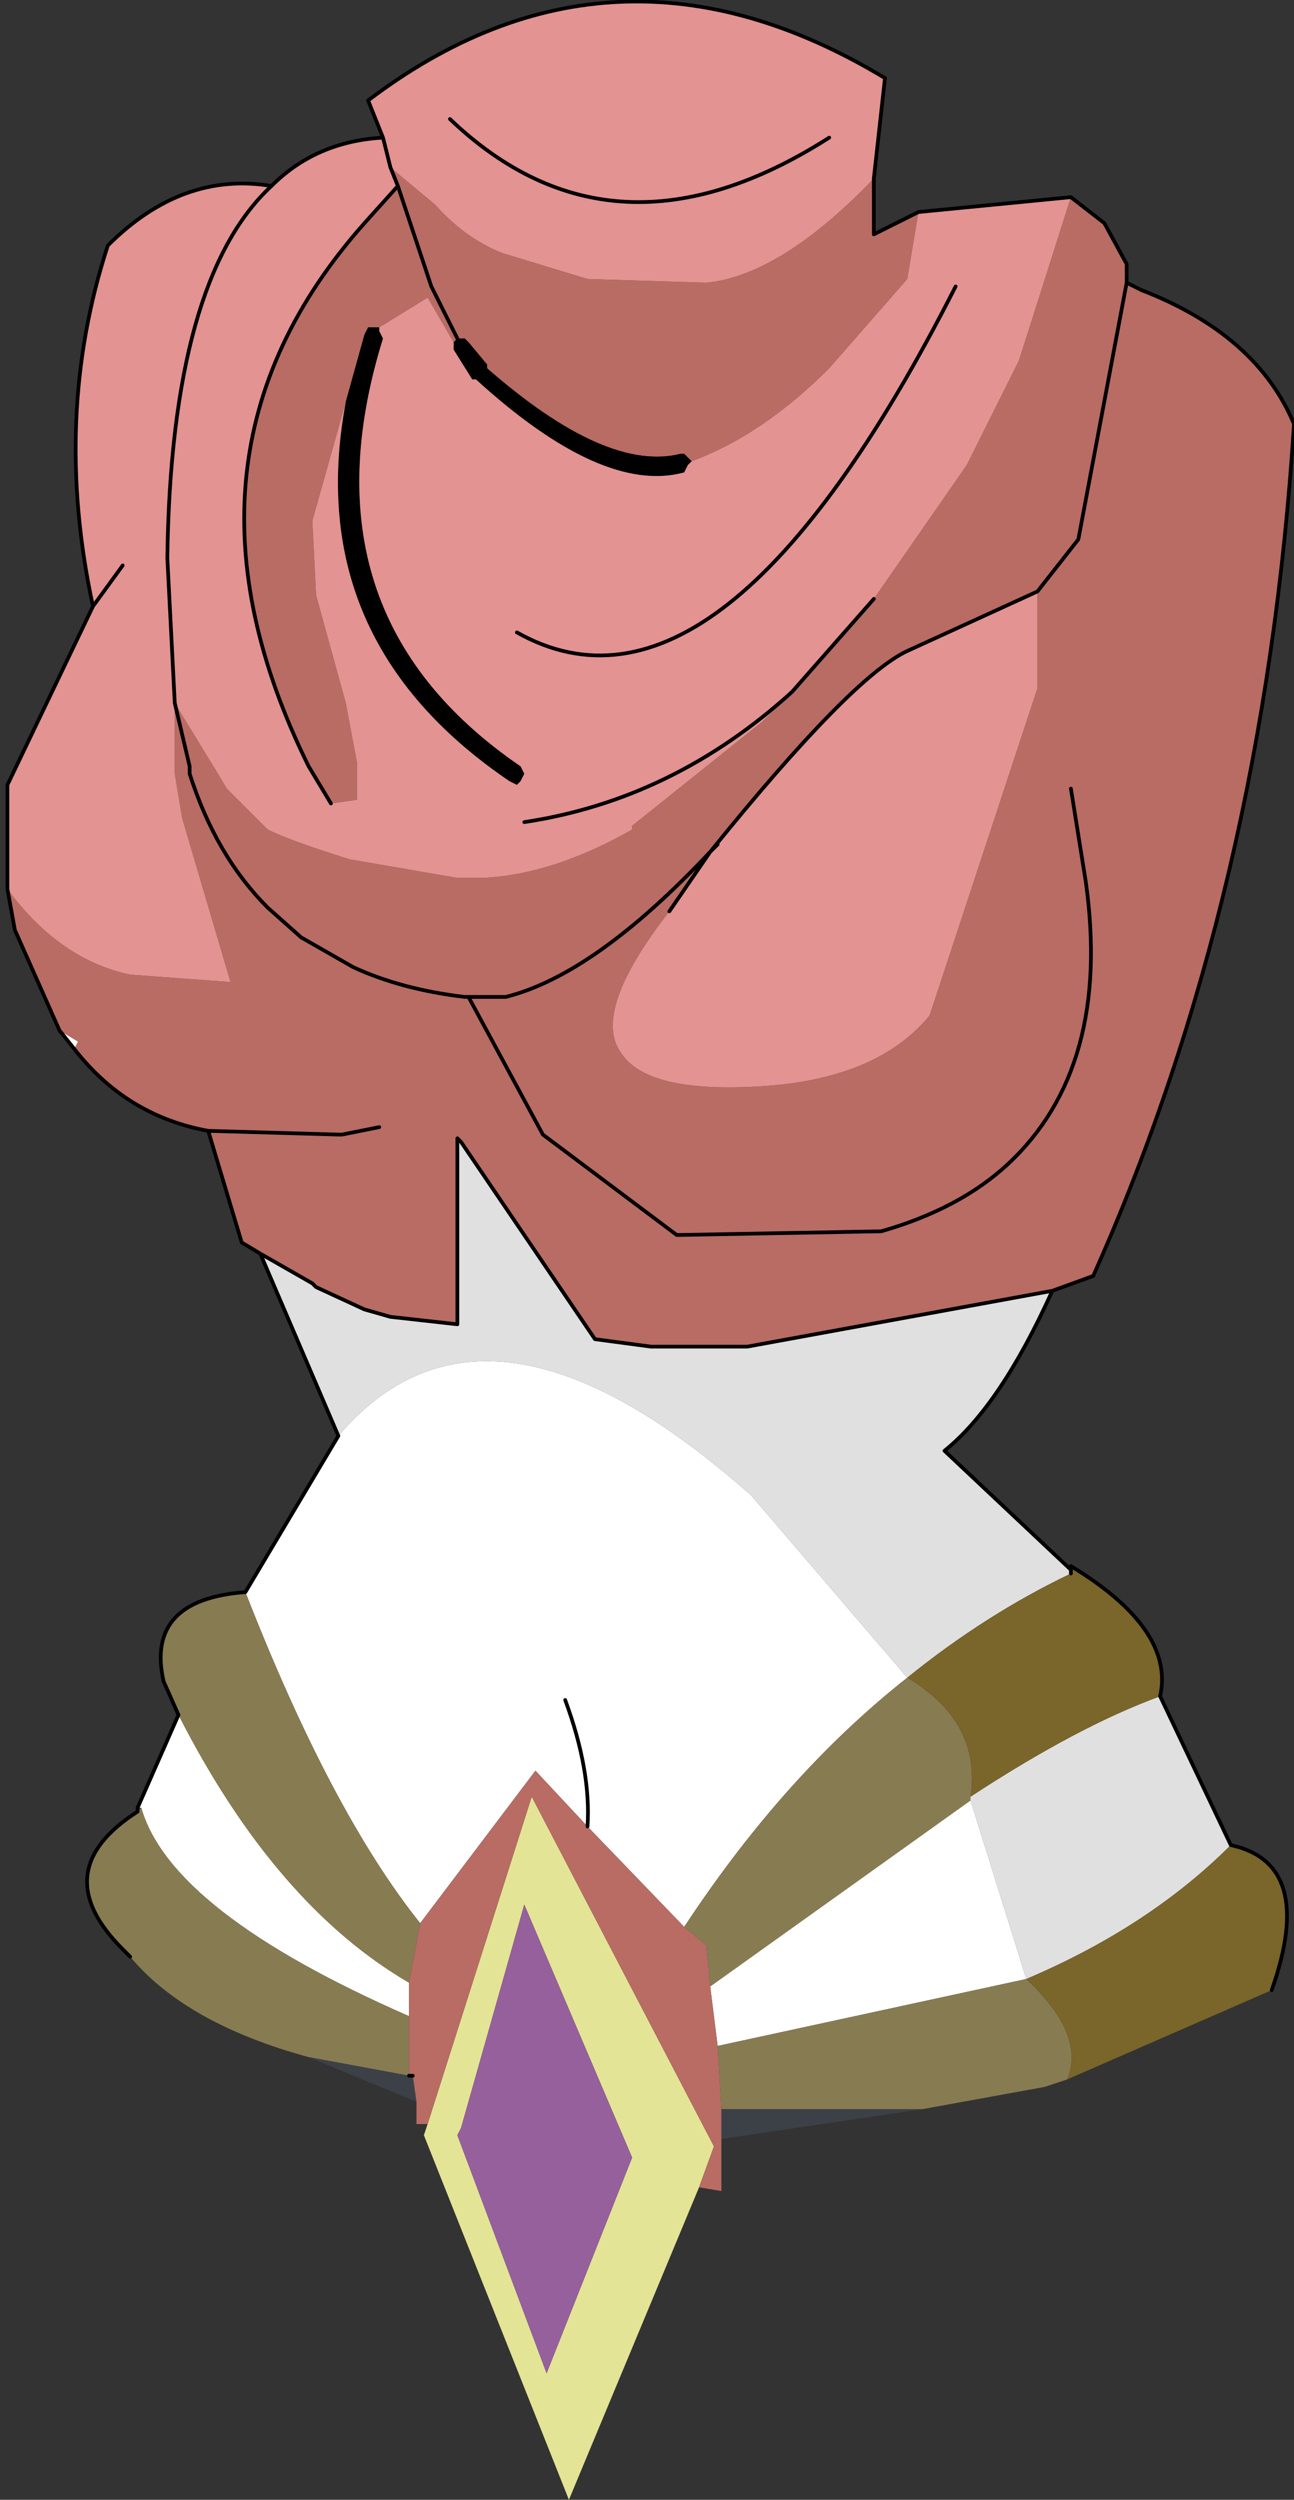<?xml version="1.0" encoding="UTF-8" standalone="no"?>
<svg xmlns:xlink="http://www.w3.org/1999/xlink" height="33.6px" width="17.4px" xmlns="http://www.w3.org/2000/svg">
  <rect width="100%" height="100%" fill="#333333" stroke="none"/>
  <g transform="matrix(1.0, 0.0, 0.0, 1.0, 8.75, 13.35)">
    <path d="M5.4 4.0 Q4.7 5.55 3.95 6.15 L5.65 7.75 5.65 7.8 Q4.5 8.35 3.45 9.2 L1.35 6.75 Q-2.2 3.6 -4.2 5.95 L-5.25 3.5 -4.9 3.7 -4.55 3.9 -4.5 3.95 -3.85 4.25 -3.5 4.35 -2.6 4.45 -2.6 2.0 -2.55 2.0 -0.75 4.65 0.0 4.75 0.2 4.75 1.3 4.75 5.4 4.0 M6.85 9.45 L7.8 11.45 Q6.7 12.55 5.05 13.25 L4.3 10.85 4.3 10.8 Q5.75 9.85 6.85 9.45 M-2.2 -8.4 L-2.2 -8.45 -2.2 -8.4 M-3.65 -8.95 L-3.7 -8.95 -3.65 -8.95" fill="#e0e0e0" fill-rule="evenodd" stroke="none"/>
    <path d="M-6.9 10.95 L-6.35 9.7 Q-5.05 12.25 -3.25 13.3 L-3.25 13.75 Q-6.45 12.35 -6.85 10.95 L-6.9 10.95 M-5.45 8.05 L-4.2 5.95 Q-2.2 3.6 1.35 6.75 L3.45 9.2 Q1.8 10.5 0.45 12.55 L-0.85 11.2 -1.55 10.45 -3.1 12.5 Q-4.3 11.0 -5.45 8.05 M-7.75 0.75 L-7.95 0.5 -7.7 0.65 -7.75 0.75 M-0.25 -2.25 L-0.25 -2.2 -0.25 -2.25 M0.8 13.35 L4.3 10.85 5.05 13.25 0.9 14.15 0.8 13.35 M-1.15 9.5 Q-0.8 10.45 -0.85 11.2 -0.8 10.45 -1.15 9.5" fill="#ffffff" fill-rule="evenodd" stroke="none"/>
    <path d="M5.6 14.6 L5.3 14.7 3.65 15.0 0.95 15.0 0.9 14.15 5.05 13.25 Q5.85 14.0 5.6 14.6 M-4.6 14.3 Q-6.25 13.85 -7.0 12.95 L-7.1 12.85 Q-8.15 11.8 -6.9 11.0 L-6.85 10.95 Q-6.45 12.35 -3.25 13.75 L-3.25 14.55 -4.6 14.3 M-6.35 9.7 L-6.55 9.25 Q-6.8 8.15 -5.45 8.05 -4.3 11.0 -3.1 12.5 L-3.25 13.3 Q-5.05 12.25 -6.35 9.7 M4.3 10.8 L4.3 10.85 0.8 13.35 0.75 12.8 0.45 12.55 Q1.8 10.5 3.45 9.2 4.45 9.8 4.3 10.8" fill="#877b51" fill-rule="evenodd" stroke="none"/>
    <path d="M5.65 7.75 L5.65 7.7 Q7.05 8.55 6.85 9.45 5.75 9.85 4.3 10.8 4.45 9.8 3.45 9.2 4.5 8.35 5.65 7.8 L5.65 7.75 M7.8 11.45 Q8.95 11.7 8.35 13.4 L5.6 14.6 Q5.85 14.0 5.05 13.25 6.7 12.55 7.8 11.45" fill="#7a652a" fill-rule="evenodd" stroke="none"/>
    <path d="M3.65 15.0 L0.95 15.4 0.95 15.0 3.65 15.0 M-3.15 14.9 L-4.6 14.3 -3.25 14.55 -3.2 14.55 -3.15 14.9 M-6.9 11.0 L-6.9 10.95 -6.85 10.95 -6.9 11.0" fill="#3c4147" fill-rule="evenodd" stroke="none"/>
    <path d="M0.65 16.05 L-1.1 20.25 -3.05 15.35 -3.0 15.2 -1.6 10.8 0.85 15.5 0.65 16.05 M-2.55 15.25 L-2.6 15.35 -1.4 18.55 -0.25 15.65 -1.7 12.25 -2.55 15.25" fill="#e3e496" fill-rule="evenodd" stroke="none"/>
    <path d="M5.65 -10.7 L6.1 -10.35 6.4 -9.8 6.4 -9.55 6.6 -9.45 Q8.15 -8.85 8.65 -7.65 8.25 -1.35 5.95 3.8 L5.4 4.0 1.3 4.75 0.2 4.75 0.0 4.75 -0.75 4.65 -2.55 2.0 -2.6 1.95 -2.6 2.0 -2.6 4.45 -3.5 4.35 -3.85 4.25 -4.5 3.95 -4.55 3.9 -4.9 3.7 -5.25 3.5 -5.5 3.35 -5.95 1.85 Q-7.05 1.65 -7.75 0.75 L-7.7 0.65 -7.95 0.5 -8.55 -0.85 -8.65 -1.4 Q-7.95 -0.45 -7.0 -0.25 L-5.65 -0.15 -6.3 -2.35 -6.4 -2.95 -6.4 -3.9 -5.85 -3.0 -5.7 -2.75 -5.15 -2.2 Q-4.85 -2.05 -4.05 -1.8 L-2.6 -1.55 -2.25 -1.55 Q-1.3 -1.6 -0.25 -2.2 L-0.25 -2.25 1.5 -3.65 1.9 -4.05 3.0 -5.3 4.25 -7.1 4.95 -8.5 5.65 -10.7 M0.95 15.4 L0.95 16.1 0.65 16.05 0.85 15.5 -1.6 10.8 -3.0 15.2 -3.15 15.2 -3.15 14.9 -3.2 14.55 -3.25 14.55 -3.25 13.75 -3.25 13.3 -3.1 12.5 -1.55 10.45 -0.85 11.2 0.45 12.55 0.75 12.8 0.8 13.35 0.9 14.15 0.95 15.0 0.95 15.4 M3.0 -10.95 L3.0 -10.2 3.6 -10.5 3.45 -9.6 2.4 -8.4 Q1.5 -7.5 0.55 -7.15 L0.45 -7.25 0.4 -7.25 Q-0.6 -7.0 -2.2 -8.4 L-2.2 -8.45 -2.45 -8.75 -2.5 -8.8 -2.6 -8.8 -2.65 -8.75 -3.0 -9.35 -3.65 -8.95 -3.7 -8.95 -3.8 -8.95 -3.85 -8.85 -4.1 -7.95 -4.55 -6.35 -4.5 -5.35 -4.1 -3.9 -3.95 -3.1 -3.95 -2.6 -4.3 -2.55 -4.6 -3.05 Q-6.65 -7.2 -3.85 -10.35 L-3.4 -10.85 -3.5 -11.1 -2.9 -10.6 Q-2.5 -10.15 -2.0 -9.95 L-0.85 -9.6 0.75 -9.55 Q1.75 -9.65 3.0 -10.95 M0.8 -1.9 Q-0.75 -0.25 -1.95 0.05 L-2.45 0.05 -2.5 0.05 Q-3.35 -0.05 -4.0 -0.35 L-4.7 -0.75 -5.15 -1.15 Q-5.85 -1.85 -6.2 -2.95 L-6.2 -3.05 -6.4 -3.9 -6.2 -3.05 -6.2 -2.95 Q-5.85 -1.85 -5.15 -1.15 L-4.7 -0.75 -4.0 -0.35 Q-3.35 -0.05 -2.5 0.05 L-2.45 0.05 -1.95 0.05 Q-0.75 -0.25 0.8 -1.9 L0.9 -2.0 0.8 -1.9 0.25 -1.1 Q-0.8 0.25 -0.4 0.8 -0.05 1.35 1.5 1.25 3.05 1.15 3.75 0.3 L5.2 -4.1 5.2 -5.4 3.45 -4.6 Q2.7 -4.25 0.8 -1.9 M6.4 -9.55 L5.75 -6.1 5.2 -5.4 5.75 -6.1 6.4 -9.55 M5.65 -2.75 L5.85 -1.5 Q6.2 1.0 4.8 2.3 4.15 2.9 3.1 3.2 L0.35 3.25 -1.45 1.9 -2.45 0.05 -1.45 1.9 0.35 3.25 3.1 3.2 Q4.15 2.9 4.8 2.3 6.2 1.0 5.85 -1.5 L5.65 -2.75 M-3.4 -10.85 L-2.95 -9.5 -2.6 -8.8 -2.95 -9.5 -3.4 -10.85 M-3.65 1.8 L-4.15 1.9 -4.2 1.9 -5.95 1.85 -4.2 1.9 -4.15 1.9 -3.65 1.8" fill="#b86c63" fill-rule="evenodd" stroke="none"/>
    <path d="M0.55 -7.15 L0.5 -7.1 0.45 -7.0 Q-0.65 -6.7 -2.35 -8.25 L-2.4 -8.25 -2.65 -8.65 -2.65 -8.75 -2.6 -8.8 -2.5 -8.8 -2.45 -8.75 -2.2 -8.45 -2.2 -8.4 Q-0.6 -7.0 0.4 -7.25 L0.45 -7.25 0.55 -7.15 M-3.65 -8.95 L-3.65 -8.9 -3.6 -8.8 Q-4.75 -5.1 -1.75 -3.05 L-1.7 -2.95 -1.75 -2.85 -1.8 -2.8 -1.9 -2.85 Q-4.7 -4.75 -4.1 -7.95 L-3.85 -8.85 -3.8 -8.95 -3.7 -8.95 -3.65 -8.95" fill="#000000" fill-rule="evenodd" stroke="none"/>
    <path d="M-8.65 -1.4 L-8.65 -2.8 -7.5 -5.2 Q-8.05 -7.75 -7.3 -10.05 -6.3 -11.05 -5.1 -10.85 -4.5 -11.45 -3.6 -11.5 L-3.8 -12.0 Q-0.5 -14.5 3.15 -12.3 L3.0 -10.95 Q1.75 -9.65 0.75 -9.55 L-0.85 -9.6 -2.0 -9.95 Q-2.5 -10.15 -2.9 -10.6 L-3.5 -11.1 -3.4 -10.85 -3.85 -10.35 Q-6.65 -7.2 -4.6 -3.05 L-4.3 -2.55 -3.95 -2.6 -3.95 -3.1 -4.1 -3.9 -4.5 -5.35 -4.55 -6.35 -4.1 -7.95 Q-4.7 -4.75 -1.9 -2.85 L-1.8 -2.8 -1.75 -2.85 -1.7 -2.95 -1.75 -3.05 Q-4.75 -5.1 -3.6 -8.8 L-3.65 -8.9 -3.65 -8.95 -3.0 -9.35 -2.65 -8.75 -2.65 -8.65 -2.4 -8.25 -2.35 -8.25 Q-0.65 -6.7 0.45 -7.0 L0.5 -7.1 0.55 -7.15 Q1.5 -7.5 2.4 -8.4 L3.45 -9.6 3.6 -10.5 5.65 -10.7 4.95 -8.5 4.25 -7.1 3.0 -5.3 1.9 -4.05 1.5 -3.65 -0.25 -2.25 -0.25 -2.2 Q-1.3 -1.6 -2.25 -1.55 L-2.6 -1.55 -4.05 -1.8 Q-4.85 -2.05 -5.15 -2.2 L-5.7 -2.75 -5.85 -3.0 -6.4 -3.9 -6.5 -5.85 Q-6.45 -9.6 -5.1 -10.85 -6.45 -9.6 -6.5 -5.85 L-6.4 -3.9 -6.4 -2.95 -6.3 -2.35 -5.65 -0.15 -7.0 -0.25 Q-7.95 -0.45 -8.65 -1.4 M0.8 -1.9 L0.9 -2.0 0.8 -1.9 Q2.7 -4.25 3.45 -4.6 L5.2 -5.4 5.2 -4.1 3.75 0.3 Q3.05 1.15 1.5 1.25 -0.05 1.35 -0.4 0.8 -0.8 0.25 0.25 -1.1 L0.8 -1.9 M-3.6 -11.5 L-3.5 -11.1 -3.6 -11.5 M-7.1 -5.75 L-7.5 -5.2 -7.1 -5.75 M4.1 -9.5 Q0.95 -3.3 -1.8 -4.85 0.95 -3.3 4.1 -9.5 M2.4 -11.5 Q-0.5 -9.65 -2.7 -11.75 -0.5 -9.65 2.4 -11.5 M-1.7 -2.3 Q0.3 -2.6 1.9 -4.05 0.3 -2.6 -1.7 -2.3" fill="#e39391" fill-rule="evenodd" stroke="none"/>
    <path d="M-2.55 15.25 L-1.7 12.25 -0.25 15.65 -1.4 18.55 -2.6 15.35 -2.55 15.25" fill="#96609c" fill-rule="evenodd" stroke="none"/>
    <path d="M5.65 -10.7 L6.1 -10.35 6.4 -9.8 6.4 -9.55 6.6 -9.45 Q8.15 -8.85 8.65 -7.65 8.25 -1.35 5.95 3.8 L5.4 4.0 Q4.7 5.55 3.95 6.15 L5.65 7.75 5.65 7.7 Q7.05 8.55 6.85 9.45 L7.8 11.45 Q8.95 11.7 8.35 13.4 M-7.0 12.95 L-7.1 12.85 Q-8.15 11.8 -6.9 11.0 L-6.9 10.95 -6.35 9.7 -6.55 9.25 Q-6.8 8.15 -5.45 8.05 L-4.2 5.95 -5.25 3.5 -5.5 3.35 -5.95 1.85 Q-7.05 1.65 -7.75 0.75 L-7.95 0.5 -8.55 -0.85 -8.65 -1.4 -8.65 -2.8 -7.5 -5.2 Q-8.05 -7.75 -7.3 -10.05 -6.3 -11.05 -5.1 -10.85 -4.5 -11.45 -3.6 -11.5 L-3.8 -12.0 Q-0.5 -14.5 3.15 -12.3 L3.0 -10.95 3.0 -10.2 3.6 -10.5 5.65 -10.7 M3.0 -5.3 L1.9 -4.05 Q0.3 -2.6 -1.7 -2.3 M-6.4 -3.9 L-6.2 -3.05 -6.2 -2.95 Q-5.85 -1.85 -5.15 -1.15 L-4.7 -0.75 -4.0 -0.35 Q-3.35 -0.05 -2.5 0.05 L-2.45 0.05 -1.95 0.05 Q-0.75 -0.25 0.8 -1.9 L0.9 -2.0 0.8 -1.9 Q2.7 -4.25 3.45 -4.6 L5.2 -5.4 5.75 -6.1 6.4 -9.55 M-4.3 -2.55 L-4.6 -3.05 Q-6.65 -7.2 -3.85 -10.35 L-3.4 -10.85 -3.5 -11.1 -3.6 -11.5 M0.25 -1.1 L0.8 -1.9 M-2.45 0.05 L-1.45 1.9 0.35 3.25 3.1 3.2 Q4.15 2.9 4.8 2.3 6.2 1.0 5.85 -1.5 L5.65 -2.75 M5.4 4.0 L1.3 4.75 0.2 4.75 0.0 4.75 -0.75 4.65 -2.55 2.0 -2.6 1.95 -2.6 2.0 -2.6 4.45 -3.5 4.35 -3.85 4.25 -4.5 3.95 -4.55 3.9 -4.9 3.7 -5.25 3.5 M5.65 7.8 L5.65 7.75 M-2.6 -8.8 L-2.95 -9.5 -3.4 -10.85 M-5.1 -10.85 Q-6.45 -9.6 -6.5 -5.85 L-6.4 -3.9 M-7.5 -5.2 L-7.1 -5.75 M-5.95 1.85 L-4.2 1.9 -4.15 1.9 -3.65 1.8 M-0.85 11.2 Q-0.8 10.45 -1.15 9.5 M-3.2 14.55 L-3.25 14.55 M-2.7 -11.75 Q-0.5 -9.65 2.4 -11.5 M-1.8 -4.85 Q0.95 -3.3 4.1 -9.5" fill="none" stroke="#000000" stroke-linecap="round" stroke-linejoin="round" stroke-width="0.05"/>
  </g>
</svg>
